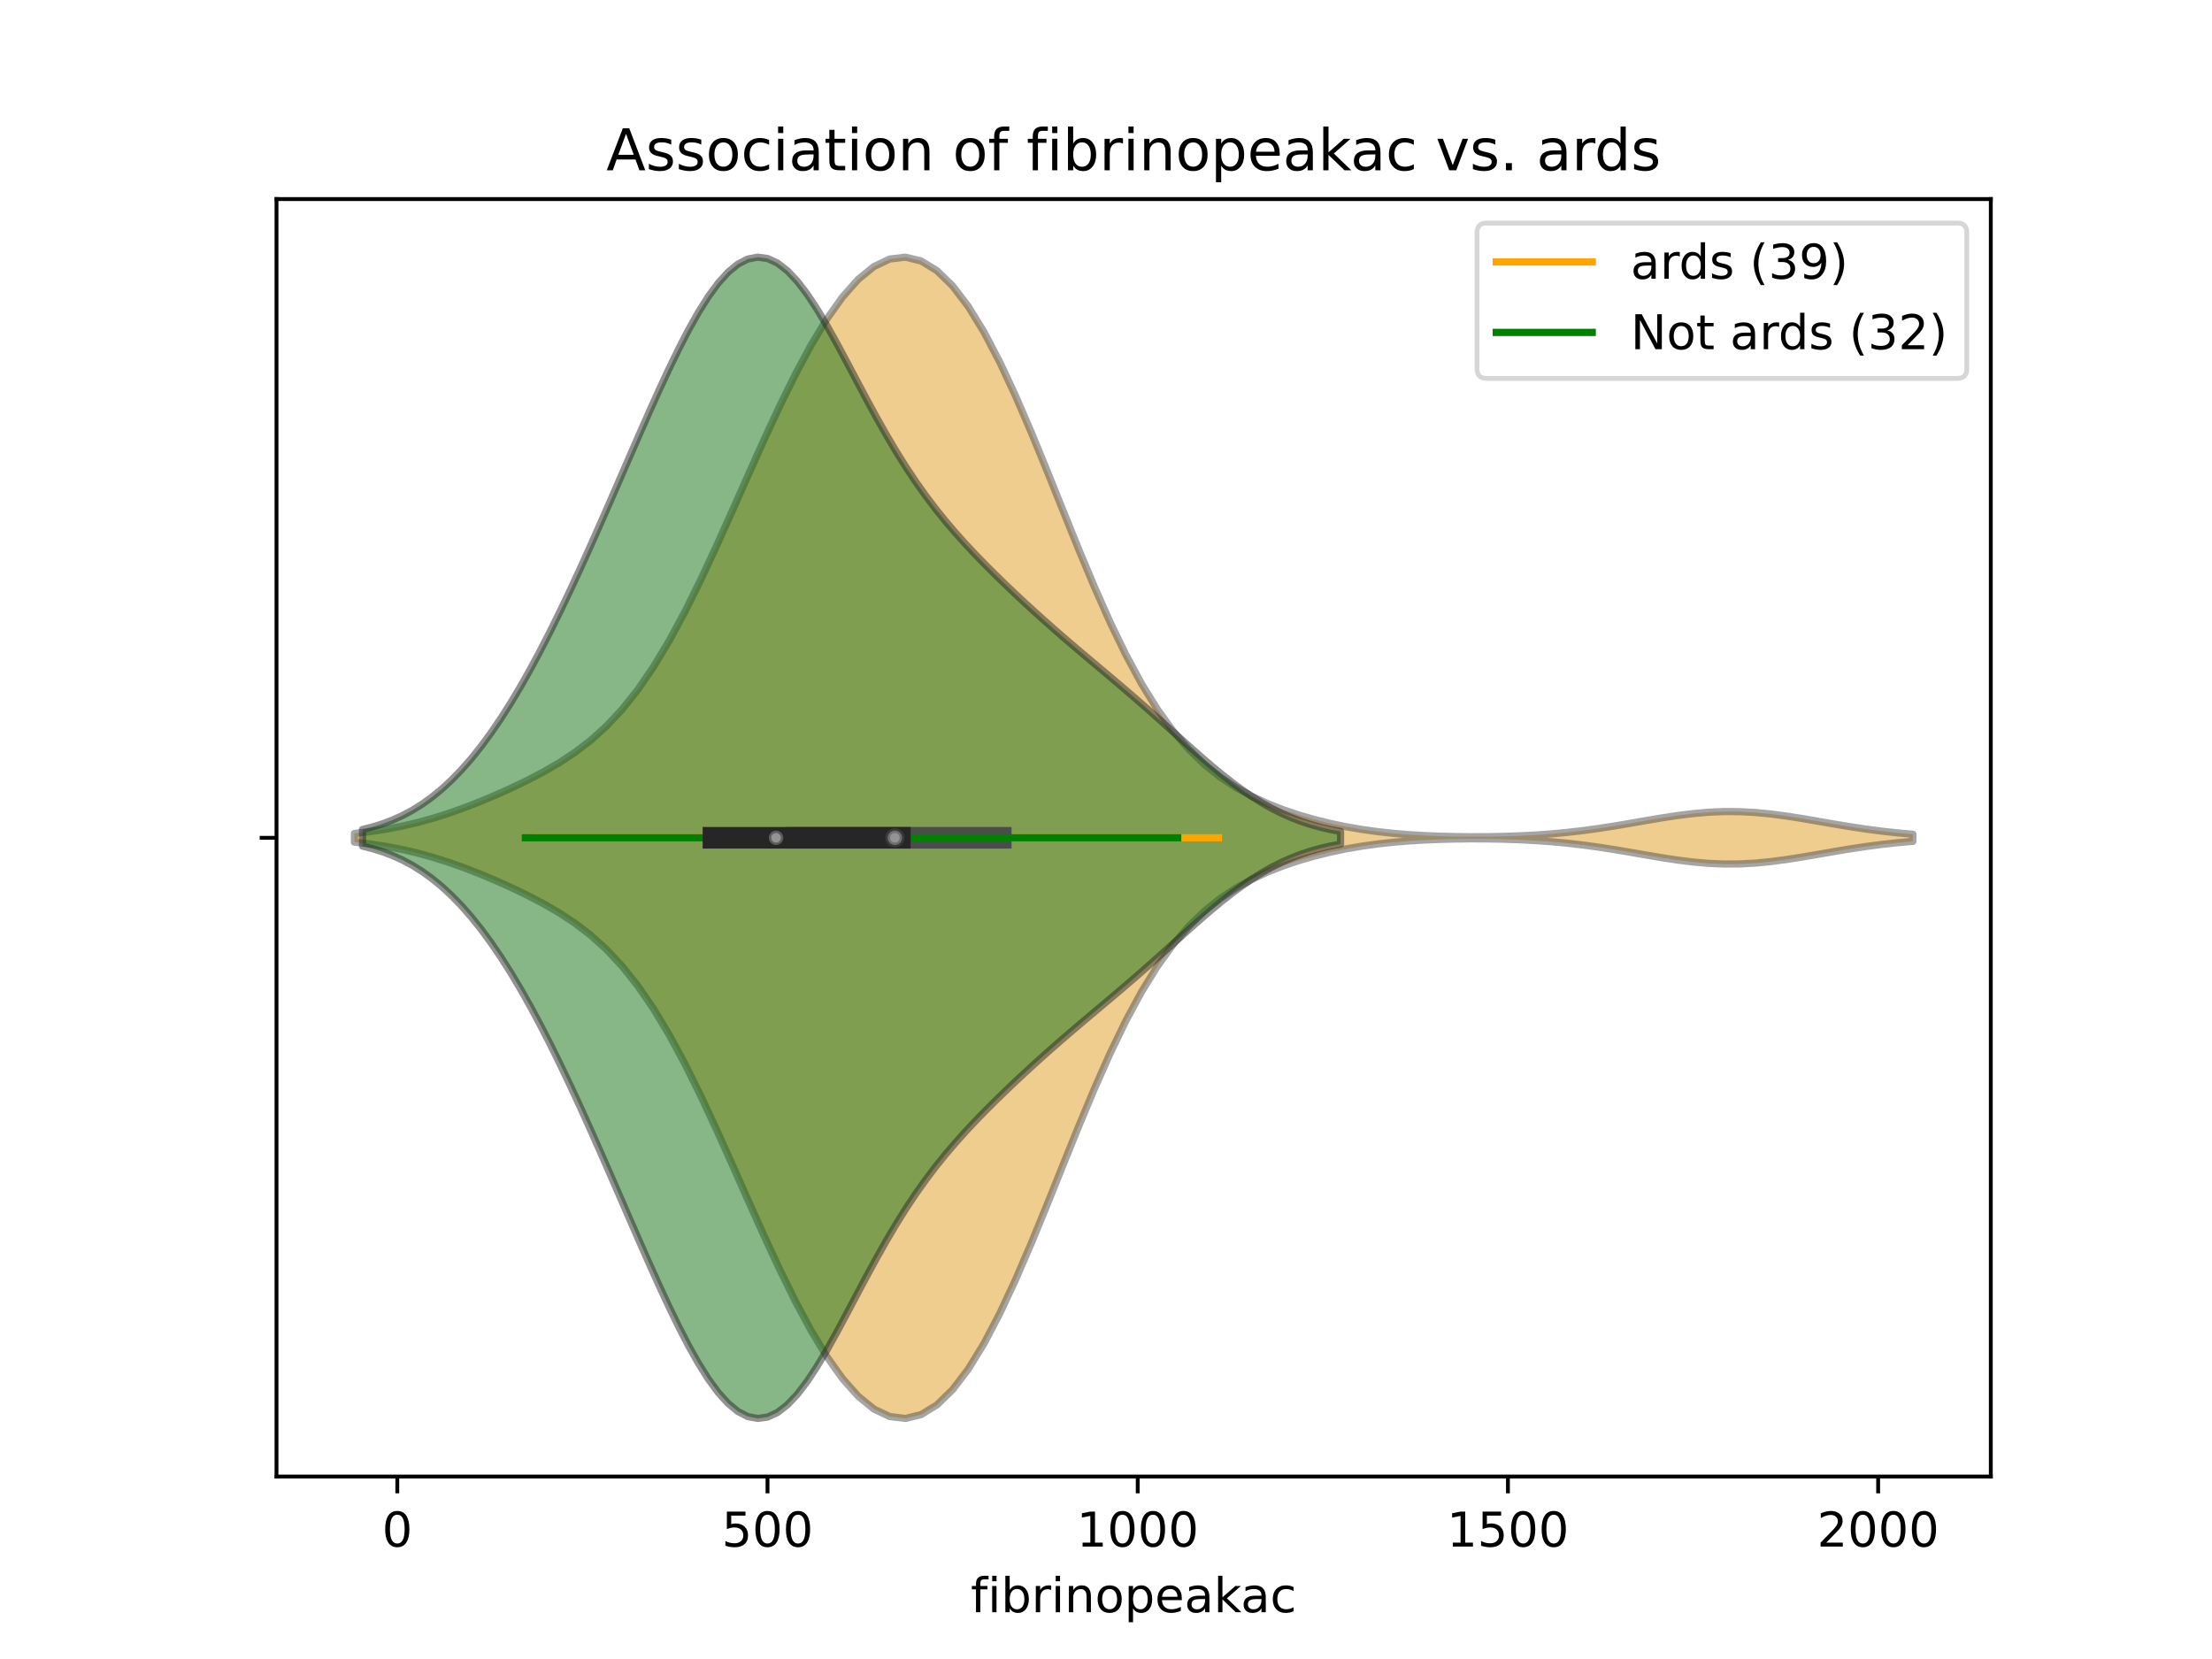 <?xml version="1.0" encoding="utf-8" standalone="no"?>
<!DOCTYPE svg PUBLIC "-//W3C//DTD SVG 1.1//EN"
  "http://www.w3.org/Graphics/SVG/1.1/DTD/svg11.dtd">
<!-- Created with matplotlib (https://matplotlib.org/) -->
<svg height="345.6pt" version="1.1" viewBox="0 0 460.8 345.6" width="460.8pt" xmlns="http://www.w3.org/2000/svg" xmlns:xlink="http://www.w3.org/1999/xlink">
 <defs>
  <style type="text/css">
*{stroke-linecap:butt;stroke-linejoin:round;}
  </style>
 </defs>
 <g id="figure_1">
  <g id="patch_1">
   <path d="M 0 345.6 
L 460.8 345.6 
L 460.8 0 
L 0 0 
z
" style="fill:#ffffff;"/>
  </g>
  <g id="axes_1">
   <g id="patch_2">
    <path d="M 57.6 307.584 
L 414.72 307.584 
L 414.72 41.472 
L 57.6 41.472 
z
" style="fill:#ffffff;"/>
   </g>
   <g id="PolyCollection_1">
    <defs>
     <path d="M 73.833 -170.167 
L 73.833 -171.977 
L 77.112 -172.36 
L 80.391 -172.857 
L 83.671 -173.483 
L 86.95 -174.246 
L 90.229 -175.151 
L 93.509 -176.191 
L 96.788 -177.358 
L 100.067 -178.638 
L 103.347 -180.018 
L 106.626 -181.493 
L 109.905 -183.074 
L 113.185 -184.788 
L 116.464 -186.687 
L 119.743 -188.844 
L 123.023 -191.35 
L 126.302 -194.303 
L 129.581 -197.799 
L 132.861 -201.914 
L 136.14 -206.694 
L 139.42 -212.141 
L 142.699 -218.215 
L 145.978 -224.828 
L 149.258 -231.855 
L 152.537 -239.144 
L 155.816 -246.527 
L 159.096 -253.833 
L 162.375 -260.894 
L 165.654 -267.554 
L 168.934 -273.664 
L 172.213 -279.09 
L 175.492 -283.707 
L 178.772 -287.4 
L 182.051 -290.07 
L 185.33 -291.634 
L 188.61 -292.032 
L 191.889 -291.229 
L 195.168 -289.222 
L 198.448 -286.036 
L 201.727 -281.728 
L 205.006 -276.387 
L 208.286 -270.133 
L 211.565 -263.113 
L 214.844 -255.507 
L 218.124 -247.514 
L 221.403 -239.351 
L 224.682 -231.242 
L 227.962 -223.4 
L 231.241 -216.014 
L 234.52 -209.237 
L 237.8 -203.171 
L 241.079 -197.869 
L 244.358 -193.33 
L 247.638 -189.51 
L 250.917 -186.335 
L 254.196 -183.712 
L 257.476 -181.542 
L 260.755 -179.736 
L 264.034 -178.217 
L 267.314 -176.925 
L 270.593 -175.819 
L 273.872 -174.869 
L 277.152 -174.06 
L 280.431 -173.377 
L 283.71 -172.813 
L 286.99 -172.358 
L 290.269 -172 
L 293.548 -171.729 
L 296.828 -171.533 
L 300.107 -171.401 
L 303.386 -171.322 
L 306.666 -171.292 
L 309.945 -171.308 
L 313.224 -171.369 
L 316.504 -171.48 
L 319.783 -171.648 
L 323.062 -171.88 
L 326.342 -172.182 
L 329.621 -172.557 
L 332.9 -173.003 
L 336.18 -173.511 
L 339.459 -174.063 
L 342.739 -174.634 
L 346.018 -175.189 
L 349.297 -175.692 
L 352.577 -176.105 
L 355.856 -176.395 
L 359.135 -176.537 
L 362.415 -176.519 
L 365.694 -176.342 
L 368.973 -176.022 
L 372.253 -175.585 
L 375.532 -175.067 
L 378.811 -174.505 
L 382.091 -173.935 
L 385.37 -173.391 
L 388.649 -172.895 
L 391.929 -172.463 
L 395.208 -172.103 
L 398.487 -171.813 
L 398.487 -170.331 
L 398.487 -170.331 
L 395.208 -170.041 
L 391.929 -169.681 
L 388.649 -169.249 
L 385.37 -168.753 
L 382.091 -168.209 
L 378.811 -167.639 
L 375.532 -167.077 
L 372.253 -166.559 
L 368.973 -166.122 
L 365.694 -165.802 
L 362.415 -165.625 
L 359.135 -165.607 
L 355.856 -165.749 
L 352.577 -166.039 
L 349.297 -166.452 
L 346.018 -166.955 
L 342.739 -167.51 
L 339.459 -168.081 
L 336.18 -168.633 
L 332.9 -169.141 
L 329.621 -169.587 
L 326.342 -169.962 
L 323.062 -170.264 
L 319.783 -170.496 
L 316.504 -170.664 
L 313.224 -170.775 
L 309.945 -170.836 
L 306.666 -170.852 
L 303.386 -170.822 
L 300.107 -170.743 
L 296.828 -170.611 
L 293.548 -170.415 
L 290.269 -170.144 
L 286.99 -169.786 
L 283.71 -169.331 
L 280.431 -168.767 
L 277.152 -168.084 
L 273.872 -167.275 
L 270.593 -166.325 
L 267.314 -165.219 
L 264.034 -163.927 
L 260.755 -162.408 
L 257.476 -160.602 
L 254.196 -158.432 
L 250.917 -155.809 
L 247.638 -152.634 
L 244.358 -148.814 
L 241.079 -144.275 
L 237.8 -138.973 
L 234.52 -132.907 
L 231.241 -126.13 
L 227.962 -118.744 
L 224.682 -110.902 
L 221.403 -102.793 
L 218.124 -94.63 
L 214.844 -86.637 
L 211.565 -79.031 
L 208.286 -72.011 
L 205.006 -65.757 
L 201.727 -60.416 
L 198.448 -56.108 
L 195.168 -52.922 
L 191.889 -50.915 
L 188.61 -50.112 
L 185.33 -50.51 
L 182.051 -52.074 
L 178.772 -54.744 
L 175.492 -58.437 
L 172.213 -63.054 
L 168.934 -68.48 
L 165.654 -74.59 
L 162.375 -81.25 
L 159.096 -88.311 
L 155.816 -95.617 
L 152.537 -103 
L 149.258 -110.289 
L 145.978 -117.316 
L 142.699 -123.929 
L 139.42 -130.003 
L 136.14 -135.45 
L 132.861 -140.23 
L 129.581 -144.345 
L 126.302 -147.841 
L 123.023 -150.794 
L 119.743 -153.3 
L 116.464 -155.457 
L 113.185 -157.356 
L 109.905 -159.07 
L 106.626 -160.651 
L 103.347 -162.126 
L 100.067 -163.506 
L 96.788 -164.786 
L 93.509 -165.953 
L 90.229 -166.993 
L 86.95 -167.898 
L 83.671 -168.661 
L 80.391 -169.287 
L 77.112 -169.784 
L 73.833 -170.167 
z
" id="m84f3bd0eb0" style="stroke:#4c4c4c;stroke-opacity:0.5;stroke-width:1.5;"/>
    </defs>
    <g clip-path="url(#p0335b0721c)">
     <use style="fill:#df9c20;fill-opacity:0.5;stroke:#4c4c4c;stroke-opacity:0.5;stroke-width:1.5;" x="0" xlink:href="#m84f3bd0eb0" y="345.6"/>
    </g>
   </g>
   <g id="PolyCollection_2">
    <defs>
     <path d="M 75.52 -169.336 
L 75.52 -172.808 
L 77.578 -173.327 
L 79.636 -173.965 
L 81.694 -174.738 
L 83.752 -175.664 
L 85.81 -176.758 
L 87.868 -178.035 
L 89.926 -179.509 
L 91.984 -181.189 
L 94.042 -183.085 
L 96.1 -185.202 
L 98.158 -187.545 
L 100.216 -190.115 
L 102.274 -192.91 
L 104.332 -195.926 
L 106.39 -199.16 
L 108.448 -202.602 
L 110.506 -206.244 
L 112.564 -210.074 
L 114.622 -214.079 
L 116.68 -218.245 
L 118.739 -222.554 
L 120.797 -226.988 
L 122.855 -231.529 
L 124.913 -236.153 
L 126.971 -240.84 
L 129.029 -245.565 
L 131.087 -250.3 
L 133.145 -255.015 
L 135.203 -259.677 
L 137.261 -264.244 
L 139.319 -268.671 
L 141.377 -272.903 
L 143.435 -276.881 
L 145.493 -280.539 
L 147.551 -283.807 
L 149.609 -286.614 
L 151.667 -288.893 
L 153.725 -290.584 
L 155.783 -291.641 
L 157.841 -292.032 
L 159.9 -291.746 
L 161.958 -290.792 
L 164.016 -289.203 
L 166.074 -287.031 
L 168.132 -284.346 
L 170.19 -281.234 
L 172.248 -277.786 
L 174.306 -274.1 
L 176.364 -270.269 
L 178.422 -266.381 
L 180.48 -262.515 
L 182.538 -258.735 
L 184.596 -255.089 
L 186.654 -251.612 
L 188.712 -248.325 
L 190.77 -245.235 
L 192.828 -242.336 
L 194.886 -239.618 
L 196.944 -237.063 
L 199.002 -234.648 
L 201.06 -232.353 
L 203.119 -230.155 
L 205.177 -228.036 
L 207.235 -225.981 
L 209.293 -223.977 
L 211.351 -222.017 
L 213.409 -220.095 
L 215.467 -218.208 
L 217.525 -216.356 
L 219.583 -214.535 
L 221.641 -212.744 
L 223.699 -210.978 
L 225.757 -209.232 
L 227.815 -207.498 
L 229.873 -205.769 
L 231.931 -204.034 
L 233.989 -202.286 
L 236.047 -200.518 
L 238.105 -198.727 
L 240.163 -196.911 
L 242.221 -195.074 
L 244.28 -193.225 
L 246.338 -191.372 
L 248.396 -189.532 
L 250.454 -187.72 
L 252.512 -185.955 
L 254.57 -184.254 
L 256.628 -182.635 
L 258.686 -181.113 
L 260.744 -179.701 
L 262.802 -178.408 
L 264.86 -177.24 
L 266.918 -176.199 
L 268.976 -175.285 
L 271.034 -174.493 
L 273.092 -173.817 
L 275.15 -173.247 
L 277.208 -172.775 
L 279.266 -172.388 
L 279.266 -169.756 
L 279.266 -169.756 
L 277.208 -169.369 
L 275.15 -168.897 
L 273.092 -168.327 
L 271.034 -167.651 
L 268.976 -166.859 
L 266.918 -165.945 
L 264.86 -164.904 
L 262.802 -163.736 
L 260.744 -162.443 
L 258.686 -161.031 
L 256.628 -159.509 
L 254.57 -157.89 
L 252.512 -156.189 
L 250.454 -154.424 
L 248.396 -152.612 
L 246.338 -150.772 
L 244.28 -148.919 
L 242.221 -147.07 
L 240.163 -145.233 
L 238.105 -143.417 
L 236.047 -141.626 
L 233.989 -139.858 
L 231.931 -138.11 
L 229.873 -136.375 
L 227.815 -134.646 
L 225.757 -132.912 
L 223.699 -131.166 
L 221.641 -129.4 
L 219.583 -127.609 
L 217.525 -125.788 
L 215.467 -123.936 
L 213.409 -122.049 
L 211.351 -120.127 
L 209.293 -118.167 
L 207.235 -116.163 
L 205.177 -114.108 
L 203.119 -111.989 
L 201.06 -109.791 
L 199.002 -107.496 
L 196.944 -105.081 
L 194.886 -102.526 
L 192.828 -99.808 
L 190.77 -96.909 
L 188.712 -93.819 
L 186.654 -90.532 
L 184.596 -87.055 
L 182.538 -83.409 
L 180.48 -79.629 
L 178.422 -75.763 
L 176.364 -71.875 
L 174.306 -68.044 
L 172.248 -64.358 
L 170.19 -60.91 
L 168.132 -57.798 
L 166.074 -55.113 
L 164.016 -52.941 
L 161.958 -51.352 
L 159.9 -50.398 
L 157.841 -50.112 
L 155.783 -50.503 
L 153.725 -51.56 
L 151.667 -53.251 
L 149.609 -55.53 
L 147.551 -58.337 
L 145.493 -61.605 
L 143.435 -65.263 
L 141.377 -69.241 
L 139.319 -73.473 
L 137.261 -77.9 
L 135.203 -82.467 
L 133.145 -87.129 
L 131.087 -91.844 
L 129.029 -96.579 
L 126.971 -101.304 
L 124.913 -105.991 
L 122.855 -110.615 
L 120.797 -115.156 
L 118.739 -119.59 
L 116.68 -123.899 
L 114.622 -128.065 
L 112.564 -132.07 
L 110.506 -135.9 
L 108.448 -139.542 
L 106.39 -142.984 
L 104.332 -146.218 
L 102.274 -149.234 
L 100.216 -152.029 
L 98.158 -154.599 
L 96.1 -156.942 
L 94.042 -159.059 
L 91.984 -160.955 
L 89.926 -162.635 
L 87.868 -164.109 
L 85.81 -165.386 
L 83.752 -166.48 
L 81.694 -167.406 
L 79.636 -168.179 
L 77.578 -168.817 
L 75.52 -169.336 
z
" id="m8d56927498" style="stroke:#262626;stroke-opacity:0.5;stroke-width:1.5;"/>
    </defs>
    <g clip-path="url(#p0335b0721c)">
     <use style="fill:#107010;fill-opacity:0.5;stroke:#262626;stroke-opacity:0.5;stroke-width:1.5;" x="0" xlink:href="#m8d56927498" y="345.6"/>
    </g>
   </g>
   <g id="matplotlib.axis_1">
    <g id="xtick_1">
     <g id="line2d_1">
      <defs>
       <path d="M 0 0 
L 0 3.5 
" id="m794e3ae19a" style="stroke:#000000;stroke-width:0.8;"/>
      </defs>
      <g>
       <use style="stroke:#000000;stroke-width:0.8;" x="82.764" xlink:href="#m794e3ae19a" y="307.584"/>
      </g>
     </g>
     <g id="text_1">
      <!-- 0 -->
      <defs>
       <path d="M 31.781 66.406 
Q 24.172 66.406 20.328 58.906 
Q 16.5 51.422 16.5 36.375 
Q 16.5 21.391 20.328 13.891 
Q 24.172 6.391 31.781 6.391 
Q 39.453 6.391 43.281 13.891 
Q 47.125 21.391 47.125 36.375 
Q 47.125 51.422 43.281 58.906 
Q 39.453 66.406 31.781 66.406 
z
M 31.781 74.219 
Q 44.047 74.219 50.516 64.516 
Q 56.984 54.828 56.984 36.375 
Q 56.984 17.969 50.516 8.266 
Q 44.047 -1.422 31.781 -1.422 
Q 19.531 -1.422 13.062 8.266 
Q 6.594 17.969 6.594 36.375 
Q 6.594 54.828 13.062 64.516 
Q 19.531 74.219 31.781 74.219 
z
" id="DejaVuSans-48"/>
      </defs>
      <g transform="translate(79.583 322.182)scale(0.1 -0.1)">
       <use xlink:href="#DejaVuSans-48"/>
      </g>
     </g>
    </g>
    <g id="xtick_2">
     <g id="line2d_2">
      <g>
       <use style="stroke:#000000;stroke-width:0.8;" x="159.886" xlink:href="#m794e3ae19a" y="307.584"/>
      </g>
     </g>
     <g id="text_2">
      <!-- 500 -->
      <defs>
       <path d="M 10.797 72.906 
L 49.516 72.906 
L 49.516 64.594 
L 19.828 64.594 
L 19.828 46.734 
Q 21.969 47.469 24.109 47.828 
Q 26.266 48.188 28.422 48.188 
Q 40.625 48.188 47.75 41.5 
Q 54.891 34.812 54.891 23.391 
Q 54.891 11.625 47.562 5.094 
Q 40.234 -1.422 26.906 -1.422 
Q 22.312 -1.422 17.547 -0.641 
Q 12.797 0.141 7.719 1.703 
L 7.719 11.625 
Q 12.109 9.234 16.797 8.062 
Q 21.484 6.891 26.703 6.891 
Q 35.156 6.891 40.078 11.328 
Q 45.016 15.766 45.016 23.391 
Q 45.016 31 40.078 35.438 
Q 35.156 39.891 26.703 39.891 
Q 22.75 39.891 18.812 39.016 
Q 14.891 38.141 10.797 36.281 
z
" id="DejaVuSans-53"/>
      </defs>
      <g transform="translate(150.342 322.182)scale(0.1 -0.1)">
       <use xlink:href="#DejaVuSans-53"/>
       <use x="63.623" xlink:href="#DejaVuSans-48"/>
       <use x="127.246" xlink:href="#DejaVuSans-48"/>
      </g>
     </g>
    </g>
    <g id="xtick_3">
     <g id="line2d_3">
      <g>
       <use style="stroke:#000000;stroke-width:0.8;" x="237.008" xlink:href="#m794e3ae19a" y="307.584"/>
      </g>
     </g>
     <g id="text_3">
      <!-- 1000 -->
      <defs>
       <path d="M 12.406 8.297 
L 28.516 8.297 
L 28.516 63.922 
L 10.984 60.406 
L 10.984 69.391 
L 28.422 72.906 
L 38.281 72.906 
L 38.281 8.297 
L 54.391 8.297 
L 54.391 0 
L 12.406 0 
z
" id="DejaVuSans-49"/>
      </defs>
      <g transform="translate(224.283 322.182)scale(0.1 -0.1)">
       <use xlink:href="#DejaVuSans-49"/>
       <use x="63.623" xlink:href="#DejaVuSans-48"/>
       <use x="127.246" xlink:href="#DejaVuSans-48"/>
       <use x="190.869" xlink:href="#DejaVuSans-48"/>
      </g>
     </g>
    </g>
    <g id="xtick_4">
     <g id="line2d_4">
      <g>
       <use style="stroke:#000000;stroke-width:0.8;" x="314.13" xlink:href="#m794e3ae19a" y="307.584"/>
      </g>
     </g>
     <g id="text_4">
      <!-- 1500 -->
      <g transform="translate(301.405 322.182)scale(0.1 -0.1)">
       <use xlink:href="#DejaVuSans-49"/>
       <use x="63.623" xlink:href="#DejaVuSans-53"/>
       <use x="127.246" xlink:href="#DejaVuSans-48"/>
       <use x="190.869" xlink:href="#DejaVuSans-48"/>
      </g>
     </g>
    </g>
    <g id="xtick_5">
     <g id="line2d_5">
      <g>
       <use style="stroke:#000000;stroke-width:0.8;" x="391.253" xlink:href="#m794e3ae19a" y="307.584"/>
      </g>
     </g>
     <g id="text_5">
      <!-- 2000 -->
      <defs>
       <path d="M 19.188 8.297 
L 53.609 8.297 
L 53.609 0 
L 7.328 0 
L 7.328 8.297 
Q 12.938 14.109 22.625 23.891 
Q 32.328 33.688 34.812 36.531 
Q 39.547 41.844 41.422 45.531 
Q 43.312 49.219 43.312 52.781 
Q 43.312 58.594 39.234 62.25 
Q 35.156 65.922 28.609 65.922 
Q 23.969 65.922 18.812 64.312 
Q 13.672 62.703 7.812 59.422 
L 7.812 69.391 
Q 13.766 71.781 18.938 73 
Q 24.125 74.219 28.422 74.219 
Q 39.75 74.219 46.484 68.547 
Q 53.219 62.891 53.219 53.422 
Q 53.219 48.922 51.531 44.891 
Q 49.859 40.875 45.406 35.406 
Q 44.188 33.984 37.641 27.219 
Q 31.109 20.453 19.188 8.297 
z
" id="DejaVuSans-50"/>
      </defs>
      <g transform="translate(378.528 322.182)scale(0.1 -0.1)">
       <use xlink:href="#DejaVuSans-50"/>
       <use x="63.623" xlink:href="#DejaVuSans-48"/>
       <use x="127.246" xlink:href="#DejaVuSans-48"/>
       <use x="190.869" xlink:href="#DejaVuSans-48"/>
      </g>
     </g>
    </g>
    <g id="text_6">
     <!-- fibrinopeakac -->
     <defs>
      <path d="M 37.109 75.984 
L 37.109 68.5 
L 28.516 68.5 
Q 23.688 68.5 21.797 66.547 
Q 19.922 64.594 19.922 59.516 
L 19.922 54.688 
L 34.719 54.688 
L 34.719 47.703 
L 19.922 47.703 
L 19.922 0 
L 10.891 0 
L 10.891 47.703 
L 2.297 47.703 
L 2.297 54.688 
L 10.891 54.688 
L 10.891 58.5 
Q 10.891 67.625 15.141 71.797 
Q 19.391 75.984 28.609 75.984 
z
" id="DejaVuSans-102"/>
      <path d="M 9.422 54.688 
L 18.406 54.688 
L 18.406 0 
L 9.422 0 
z
M 9.422 75.984 
L 18.406 75.984 
L 18.406 64.594 
L 9.422 64.594 
z
" id="DejaVuSans-105"/>
      <path d="M 48.688 27.297 
Q 48.688 37.203 44.609 42.844 
Q 40.531 48.484 33.406 48.484 
Q 26.266 48.484 22.188 42.844 
Q 18.109 37.203 18.109 27.297 
Q 18.109 17.391 22.188 11.75 
Q 26.266 6.109 33.406 6.109 
Q 40.531 6.109 44.609 11.75 
Q 48.688 17.391 48.688 27.297 
z
M 18.109 46.391 
Q 20.953 51.266 25.266 53.625 
Q 29.594 56 35.594 56 
Q 45.562 56 51.781 48.094 
Q 58.016 40.188 58.016 27.297 
Q 58.016 14.406 51.781 6.484 
Q 45.562 -1.422 35.594 -1.422 
Q 29.594 -1.422 25.266 0.953 
Q 20.953 3.328 18.109 8.203 
L 18.109 0 
L 9.078 0 
L 9.078 75.984 
L 18.109 75.984 
z
" id="DejaVuSans-98"/>
      <path d="M 41.109 46.297 
Q 39.594 47.172 37.812 47.578 
Q 36.031 48 33.891 48 
Q 26.266 48 22.188 43.047 
Q 18.109 38.094 18.109 28.812 
L 18.109 0 
L 9.078 0 
L 9.078 54.688 
L 18.109 54.688 
L 18.109 46.188 
Q 20.953 51.172 25.484 53.578 
Q 30.031 56 36.531 56 
Q 37.453 56 38.578 55.875 
Q 39.703 55.766 41.062 55.516 
z
" id="DejaVuSans-114"/>
      <path d="M 54.891 33.016 
L 54.891 0 
L 45.906 0 
L 45.906 32.719 
Q 45.906 40.484 42.875 44.328 
Q 39.844 48.188 33.797 48.188 
Q 26.516 48.188 22.312 43.547 
Q 18.109 38.922 18.109 30.906 
L 18.109 0 
L 9.078 0 
L 9.078 54.688 
L 18.109 54.688 
L 18.109 46.188 
Q 21.344 51.125 25.703 53.562 
Q 30.078 56 35.797 56 
Q 45.219 56 50.047 50.172 
Q 54.891 44.344 54.891 33.016 
z
" id="DejaVuSans-110"/>
      <path d="M 30.609 48.391 
Q 23.391 48.391 19.188 42.75 
Q 14.984 37.109 14.984 27.297 
Q 14.984 17.484 19.156 11.844 
Q 23.344 6.203 30.609 6.203 
Q 37.797 6.203 41.984 11.859 
Q 46.188 17.531 46.188 27.297 
Q 46.188 37.016 41.984 42.703 
Q 37.797 48.391 30.609 48.391 
z
M 30.609 56 
Q 42.328 56 49.016 48.375 
Q 55.719 40.766 55.719 27.297 
Q 55.719 13.875 49.016 6.219 
Q 42.328 -1.422 30.609 -1.422 
Q 18.844 -1.422 12.172 6.219 
Q 5.516 13.875 5.516 27.297 
Q 5.516 40.766 12.172 48.375 
Q 18.844 56 30.609 56 
z
" id="DejaVuSans-111"/>
      <path d="M 18.109 8.203 
L 18.109 -20.797 
L 9.078 -20.797 
L 9.078 54.688 
L 18.109 54.688 
L 18.109 46.391 
Q 20.953 51.266 25.266 53.625 
Q 29.594 56 35.594 56 
Q 45.562 56 51.781 48.094 
Q 58.016 40.188 58.016 27.297 
Q 58.016 14.406 51.781 6.484 
Q 45.562 -1.422 35.594 -1.422 
Q 29.594 -1.422 25.266 0.953 
Q 20.953 3.328 18.109 8.203 
z
M 48.688 27.297 
Q 48.688 37.203 44.609 42.844 
Q 40.531 48.484 33.406 48.484 
Q 26.266 48.484 22.188 42.844 
Q 18.109 37.203 18.109 27.297 
Q 18.109 17.391 22.188 11.75 
Q 26.266 6.109 33.406 6.109 
Q 40.531 6.109 44.609 11.75 
Q 48.688 17.391 48.688 27.297 
z
" id="DejaVuSans-112"/>
      <path d="M 56.203 29.594 
L 56.203 25.203 
L 14.891 25.203 
Q 15.484 15.922 20.484 11.062 
Q 25.484 6.203 34.422 6.203 
Q 39.594 6.203 44.453 7.469 
Q 49.312 8.734 54.109 11.281 
L 54.109 2.781 
Q 49.266 0.734 44.188 -0.344 
Q 39.109 -1.422 33.891 -1.422 
Q 20.797 -1.422 13.156 6.188 
Q 5.516 13.812 5.516 26.812 
Q 5.516 40.234 12.766 48.109 
Q 20.016 56 32.328 56 
Q 43.359 56 49.781 48.891 
Q 56.203 41.797 56.203 29.594 
z
M 47.219 32.234 
Q 47.125 39.594 43.094 43.984 
Q 39.062 48.391 32.422 48.391 
Q 24.906 48.391 20.391 44.141 
Q 15.875 39.891 15.188 32.172 
z
" id="DejaVuSans-101"/>
      <path d="M 34.281 27.484 
Q 23.391 27.484 19.188 25 
Q 14.984 22.516 14.984 16.5 
Q 14.984 11.719 18.141 8.906 
Q 21.297 6.109 26.703 6.109 
Q 34.188 6.109 38.703 11.406 
Q 43.219 16.703 43.219 25.484 
L 43.219 27.484 
z
M 52.203 31.203 
L 52.203 0 
L 43.219 0 
L 43.219 8.297 
Q 40.141 3.328 35.547 0.953 
Q 30.953 -1.422 24.312 -1.422 
Q 15.922 -1.422 10.953 3.297 
Q 6 8.016 6 15.922 
Q 6 25.141 12.172 29.828 
Q 18.359 34.516 30.609 34.516 
L 43.219 34.516 
L 43.219 35.406 
Q 43.219 41.609 39.141 45 
Q 35.062 48.391 27.688 48.391 
Q 23 48.391 18.547 47.266 
Q 14.109 46.141 10.016 43.891 
L 10.016 52.203 
Q 14.938 54.109 19.578 55.047 
Q 24.219 56 28.609 56 
Q 40.484 56 46.344 49.844 
Q 52.203 43.703 52.203 31.203 
z
" id="DejaVuSans-97"/>
      <path d="M 9.078 75.984 
L 18.109 75.984 
L 18.109 31.109 
L 44.922 54.688 
L 56.391 54.688 
L 27.391 29.109 
L 57.625 0 
L 45.906 0 
L 18.109 26.703 
L 18.109 0 
L 9.078 0 
z
" id="DejaVuSans-107"/>
      <path d="M 48.781 52.594 
L 48.781 44.188 
Q 44.969 46.297 41.141 47.344 
Q 37.312 48.391 33.406 48.391 
Q 24.656 48.391 19.812 42.844 
Q 14.984 37.312 14.984 27.297 
Q 14.984 17.281 19.812 11.734 
Q 24.656 6.203 33.406 6.203 
Q 37.312 6.203 41.141 7.25 
Q 44.969 8.297 48.781 10.406 
L 48.781 2.094 
Q 45.016 0.344 40.984 -0.531 
Q 36.969 -1.422 32.422 -1.422 
Q 20.062 -1.422 12.781 6.344 
Q 5.516 14.109 5.516 27.297 
Q 5.516 40.672 12.859 48.328 
Q 20.219 56 33.016 56 
Q 37.156 56 41.109 55.141 
Q 45.062 54.297 48.781 52.594 
z
" id="DejaVuSans-99"/>
     </defs>
     <g transform="translate(202.228 335.861)scale(0.1 -0.1)">
      <use xlink:href="#DejaVuSans-102"/>
      <use x="35.205" xlink:href="#DejaVuSans-105"/>
      <use x="62.988" xlink:href="#DejaVuSans-98"/>
      <use x="126.465" xlink:href="#DejaVuSans-114"/>
      <use x="167.578" xlink:href="#DejaVuSans-105"/>
      <use x="195.361" xlink:href="#DejaVuSans-110"/>
      <use x="258.74" xlink:href="#DejaVuSans-111"/>
      <use x="319.922" xlink:href="#DejaVuSans-112"/>
      <use x="383.398" xlink:href="#DejaVuSans-101"/>
      <use x="444.922" xlink:href="#DejaVuSans-97"/>
      <use x="506.201" xlink:href="#DejaVuSans-107"/>
      <use x="562.361" xlink:href="#DejaVuSans-97"/>
      <use x="623.641" xlink:href="#DejaVuSans-99"/>
     </g>
    </g>
   </g>
   <g id="matplotlib.axis_2">
    <g id="ytick_1">
     <g id="line2d_6">
      <defs>
       <path d="M 0 0 
L -3.5 0 
" id="mf8173aaf0a" style="stroke:#000000;stroke-width:0.8;"/>
      </defs>
      <g>
       <use style="stroke:#000000;stroke-width:0.8;" x="57.6" xlink:href="#mf8173aaf0a" y="174.528"/>
      </g>
     </g>
    </g>
   </g>
   <g id="line2d_7">
    <path clip-path="url(#p0335b0721c)" d="M 111.916 174.528 
L 253.821 174.528 
" style="fill:none;stroke:#ffa500;stroke-linecap:square;stroke-width:1.5;"/>
   </g>
   <g id="line2d_8">
    <path clip-path="url(#p0335b0721c)" d="M 166.056 174.528 
L 208.473 174.528 
" style="fill:none;stroke:#4c4c4c;stroke-linecap:square;stroke-width:4.5;"/>
   </g>
   <g id="line2d_9">
    <path clip-path="url(#p0335b0721c)" d="M 109.448 174.528 
L 245.338 174.528 
" style="fill:none;stroke:#008000;stroke-linecap:square;stroke-width:1.5;"/>
   </g>
   <g id="line2d_10">
    <path clip-path="url(#p0335b0721c)" d="M 148.626 174.528 
L 187.457 174.528 
" style="fill:none;stroke:#262626;stroke-linecap:square;stroke-width:4.5;"/>
   </g>
   <g id="patch_3">
    <path d="M 57.6 307.584 
L 57.6 41.472 
" style="fill:none;stroke:#000000;stroke-linecap:square;stroke-linejoin:miter;stroke-width:0.8;"/>
   </g>
   <g id="patch_4">
    <path d="M 414.72 307.584 
L 414.72 41.472 
" style="fill:none;stroke:#000000;stroke-linecap:square;stroke-linejoin:miter;stroke-width:0.8;"/>
   </g>
   <g id="patch_5">
    <path d="M 57.6 307.584 
L 414.72 307.584 
" style="fill:none;stroke:#000000;stroke-linecap:square;stroke-linejoin:miter;stroke-width:0.8;"/>
   </g>
   <g id="patch_6">
    <path d="M 57.6 41.472 
L 414.72 41.472 
" style="fill:none;stroke:#000000;stroke-linecap:square;stroke-linejoin:miter;stroke-width:0.8;"/>
   </g>
   <g id="PathCollection_1">
    <defs>
     <path d="M 0 1.5 
C 0.398 1.5 0.779 1.342 1.061 1.061 
C 1.342 0.779 1.5 0.398 1.5 0 
C 1.5 -0.398 1.342 -0.779 1.061 -1.061 
C 0.779 -1.342 0.398 -1.5 0 -1.5 
C -0.398 -1.5 -0.779 -1.342 -1.061 -1.061 
C -1.342 -0.779 -1.5 -0.398 -1.5 0 
C -1.5 0.398 -1.342 0.779 -1.061 1.061 
C -0.779 1.342 -0.398 1.5 0 1.5 
z
" id="m145147653d" style="stroke:#4c4c4c;stroke-opacity:0.5;"/>
    </defs>
    <g clip-path="url(#p0335b0721c)">
     <use style="fill:#ffffff;fill-opacity:0.5;stroke:#4c4c4c;stroke-opacity:0.5;" x="186.416" xlink:href="#m145147653d" y="174.528"/>
    </g>
   </g>
   <g id="PathCollection_2">
    <defs>
     <path d="M 0 1.5 
C 0.398 1.5 0.779 1.342 1.061 1.061 
C 1.342 0.779 1.5 0.398 1.5 0 
C 1.5 -0.398 1.342 -0.779 1.061 -1.061 
C 0.779 -1.342 0.398 -1.5 0 -1.5 
C -0.398 -1.5 -0.779 -1.342 -1.061 -1.061 
C -1.342 -0.779 -1.5 -0.398 -1.5 0 
C -1.5 0.398 -1.342 0.779 -1.061 1.061 
C -0.779 1.342 -0.398 1.5 0 1.5 
z
" id="m361ac796cf" style="stroke:#262626;stroke-opacity:0.5;"/>
    </defs>
    <g clip-path="url(#p0335b0721c)">
     <use style="fill:#ffffff;fill-opacity:0.5;stroke:#262626;stroke-opacity:0.5;" x="161.66" xlink:href="#m361ac796cf" y="174.528"/>
    </g>
   </g>
   <g id="text_7">
    <!-- Association of fibrinopeakac vs. ards -->
    <defs>
     <path d="M 34.188 63.188 
L 20.797 26.906 
L 47.609 26.906 
z
M 28.609 72.906 
L 39.797 72.906 
L 67.578 0 
L 57.328 0 
L 50.688 18.703 
L 17.828 18.703 
L 11.188 0 
L 0.781 0 
z
" id="DejaVuSans-65"/>
     <path d="M 44.281 53.078 
L 44.281 44.578 
Q 40.484 46.531 36.375 47.5 
Q 32.281 48.484 27.875 48.484 
Q 21.188 48.484 17.844 46.438 
Q 14.5 44.391 14.5 40.281 
Q 14.5 37.156 16.891 35.375 
Q 19.281 33.594 26.516 31.984 
L 29.594 31.297 
Q 39.156 29.25 43.188 25.516 
Q 47.219 21.781 47.219 15.094 
Q 47.219 7.469 41.188 3.016 
Q 35.156 -1.422 24.609 -1.422 
Q 20.219 -1.422 15.453 -0.562 
Q 10.688 0.297 5.422 2 
L 5.422 11.281 
Q 10.406 8.688 15.234 7.391 
Q 20.062 6.109 24.812 6.109 
Q 31.156 6.109 34.562 8.281 
Q 37.984 10.453 37.984 14.406 
Q 37.984 18.062 35.516 20.016 
Q 33.062 21.969 24.703 23.781 
L 21.578 24.516 
Q 13.234 26.266 9.516 29.906 
Q 5.812 33.547 5.812 39.891 
Q 5.812 47.609 11.281 51.797 
Q 16.75 56 26.812 56 
Q 31.781 56 36.172 55.266 
Q 40.578 54.547 44.281 53.078 
z
" id="DejaVuSans-115"/>
     <path d="M 18.312 70.219 
L 18.312 54.688 
L 36.812 54.688 
L 36.812 47.703 
L 18.312 47.703 
L 18.312 18.016 
Q 18.312 11.328 20.141 9.422 
Q 21.969 7.516 27.594 7.516 
L 36.812 7.516 
L 36.812 0 
L 27.594 0 
Q 17.188 0 13.234 3.875 
Q 9.281 7.766 9.281 18.016 
L 9.281 47.703 
L 2.688 47.703 
L 2.688 54.688 
L 9.281 54.688 
L 9.281 70.219 
z
" id="DejaVuSans-116"/>
     <path id="DejaVuSans-32"/>
     <path d="M 2.984 54.688 
L 12.5 54.688 
L 29.594 8.797 
L 46.688 54.688 
L 56.203 54.688 
L 35.688 0 
L 23.484 0 
z
" id="DejaVuSans-118"/>
     <path d="M 10.688 12.406 
L 21 12.406 
L 21 0 
L 10.688 0 
z
" id="DejaVuSans-46"/>
     <path d="M 45.406 46.391 
L 45.406 75.984 
L 54.391 75.984 
L 54.391 0 
L 45.406 0 
L 45.406 8.203 
Q 42.578 3.328 38.25 0.953 
Q 33.938 -1.422 27.875 -1.422 
Q 17.969 -1.422 11.734 6.484 
Q 5.516 14.406 5.516 27.297 
Q 5.516 40.188 11.734 48.094 
Q 17.969 56 27.875 56 
Q 33.938 56 38.25 53.625 
Q 42.578 51.266 45.406 46.391 
z
M 14.797 27.297 
Q 14.797 17.391 18.875 11.75 
Q 22.953 6.109 30.078 6.109 
Q 37.203 6.109 41.297 11.75 
Q 45.406 17.391 45.406 27.297 
Q 45.406 37.203 41.297 42.844 
Q 37.203 48.484 30.078 48.484 
Q 22.953 48.484 18.875 42.844 
Q 14.797 37.203 14.797 27.297 
z
" id="DejaVuSans-100"/>
    </defs>
    <g transform="translate(126.311 35.472)scale(0.12 -0.12)">
     <use xlink:href="#DejaVuSans-65"/>
     <use x="68.408" xlink:href="#DejaVuSans-115"/>
     <use x="120.508" xlink:href="#DejaVuSans-115"/>
     <use x="172.607" xlink:href="#DejaVuSans-111"/>
     <use x="233.789" xlink:href="#DejaVuSans-99"/>
     <use x="288.77" xlink:href="#DejaVuSans-105"/>
     <use x="316.553" xlink:href="#DejaVuSans-97"/>
     <use x="377.832" xlink:href="#DejaVuSans-116"/>
     <use x="417.041" xlink:href="#DejaVuSans-105"/>
     <use x="444.824" xlink:href="#DejaVuSans-111"/>
     <use x="506.006" xlink:href="#DejaVuSans-110"/>
     <use x="569.385" xlink:href="#DejaVuSans-32"/>
     <use x="601.172" xlink:href="#DejaVuSans-111"/>
     <use x="662.354" xlink:href="#DejaVuSans-102"/>
     <use x="697.559" xlink:href="#DejaVuSans-32"/>
     <use x="729.346" xlink:href="#DejaVuSans-102"/>
     <use x="764.551" xlink:href="#DejaVuSans-105"/>
     <use x="792.334" xlink:href="#DejaVuSans-98"/>
     <use x="855.811" xlink:href="#DejaVuSans-114"/>
     <use x="896.924" xlink:href="#DejaVuSans-105"/>
     <use x="924.707" xlink:href="#DejaVuSans-110"/>
     <use x="988.086" xlink:href="#DejaVuSans-111"/>
     <use x="1049.268" xlink:href="#DejaVuSans-112"/>
     <use x="1112.744" xlink:href="#DejaVuSans-101"/>
     <use x="1174.268" xlink:href="#DejaVuSans-97"/>
     <use x="1235.547" xlink:href="#DejaVuSans-107"/>
     <use x="1291.707" xlink:href="#DejaVuSans-97"/>
     <use x="1352.986" xlink:href="#DejaVuSans-99"/>
     <use x="1407.967" xlink:href="#DejaVuSans-32"/>
     <use x="1439.754" xlink:href="#DejaVuSans-118"/>
     <use x="1498.934" xlink:href="#DejaVuSans-115"/>
     <use x="1551.033" xlink:href="#DejaVuSans-46"/>
     <use x="1582.82" xlink:href="#DejaVuSans-32"/>
     <use x="1614.607" xlink:href="#DejaVuSans-97"/>
     <use x="1675.887" xlink:href="#DejaVuSans-114"/>
     <use x="1715.25" xlink:href="#DejaVuSans-100"/>
     <use x="1778.727" xlink:href="#DejaVuSans-115"/>
    </g>
   </g>
   <g id="legend_1">
    <g id="patch_7">
     <path d="M 309.693 78.828 
L 407.72 78.828 
Q 409.72 78.828 409.72 76.828 
L 409.72 48.472 
Q 409.72 46.472 407.72 46.472 
L 309.693 46.472 
Q 307.693 46.472 307.693 48.472 
L 307.693 76.828 
Q 307.693 78.828 309.693 78.828 
z
" style="fill:#ffffff;opacity:0.8;stroke:#cccccc;stroke-linejoin:miter;"/>
    </g>
    <g id="line2d_11">
     <path d="M 311.693 54.57 
L 331.693 54.57 
" style="fill:none;stroke:#ffa500;stroke-linecap:square;stroke-width:1.5;"/>
    </g>
    <g id="line2d_12"/>
    <g id="text_8">
     <!-- ards (39) -->
     <defs>
      <path d="M 31 75.875 
Q 24.469 64.656 21.281 53.656 
Q 18.109 42.672 18.109 31.391 
Q 18.109 20.125 21.312 9.062 
Q 24.516 -2 31 -13.188 
L 23.188 -13.188 
Q 15.875 -1.703 12.234 9.375 
Q 8.594 20.453 8.594 31.391 
Q 8.594 42.281 12.203 53.312 
Q 15.828 64.359 23.188 75.875 
z
" id="DejaVuSans-40"/>
      <path d="M 40.578 39.312 
Q 47.656 37.797 51.625 33 
Q 55.609 28.219 55.609 21.188 
Q 55.609 10.406 48.188 4.484 
Q 40.766 -1.422 27.094 -1.422 
Q 22.516 -1.422 17.656 -0.516 
Q 12.797 0.391 7.625 2.203 
L 7.625 11.719 
Q 11.719 9.328 16.594 8.109 
Q 21.484 6.891 26.812 6.891 
Q 36.078 6.891 40.938 10.547 
Q 45.797 14.203 45.797 21.188 
Q 45.797 27.641 41.281 31.266 
Q 36.766 34.906 28.719 34.906 
L 20.219 34.906 
L 20.219 43.016 
L 29.109 43.016 
Q 36.375 43.016 40.234 45.922 
Q 44.094 48.828 44.094 54.297 
Q 44.094 59.906 40.109 62.906 
Q 36.141 65.922 28.719 65.922 
Q 24.656 65.922 20.016 65.031 
Q 15.375 64.156 9.812 62.312 
L 9.812 71.094 
Q 15.438 72.656 20.344 73.438 
Q 25.25 74.219 29.594 74.219 
Q 40.828 74.219 47.359 69.109 
Q 53.906 64.016 53.906 55.328 
Q 53.906 49.266 50.438 45.094 
Q 46.969 40.922 40.578 39.312 
z
" id="DejaVuSans-51"/>
      <path d="M 10.984 1.516 
L 10.984 10.5 
Q 14.703 8.734 18.5 7.812 
Q 22.312 6.891 25.984 6.891 
Q 35.75 6.891 40.891 13.453 
Q 46.047 20.016 46.781 33.406 
Q 43.953 29.203 39.594 26.953 
Q 35.25 24.703 29.984 24.703 
Q 19.047 24.703 12.672 31.312 
Q 6.297 37.938 6.297 49.422 
Q 6.297 60.641 12.938 67.422 
Q 19.578 74.219 30.609 74.219 
Q 43.266 74.219 49.922 64.516 
Q 56.594 54.828 56.594 36.375 
Q 56.594 19.141 48.406 8.859 
Q 40.234 -1.422 26.422 -1.422 
Q 22.703 -1.422 18.891 -0.688 
Q 15.094 0.047 10.984 1.516 
z
M 30.609 32.422 
Q 37.25 32.422 41.125 36.953 
Q 45.016 41.5 45.016 49.422 
Q 45.016 57.281 41.125 61.844 
Q 37.25 66.406 30.609 66.406 
Q 23.969 66.406 20.094 61.844 
Q 16.219 57.281 16.219 49.422 
Q 16.219 41.5 20.094 36.953 
Q 23.969 32.422 30.609 32.422 
z
" id="DejaVuSans-57"/>
      <path d="M 8.016 75.875 
L 15.828 75.875 
Q 23.141 64.359 26.781 53.312 
Q 30.422 42.281 30.422 31.391 
Q 30.422 20.453 26.781 9.375 
Q 23.141 -1.703 15.828 -13.188 
L 8.016 -13.188 
Q 14.5 -2 17.703 9.062 
Q 20.906 20.125 20.906 31.391 
Q 20.906 42.672 17.703 53.656 
Q 14.5 64.656 8.016 75.875 
z
" id="DejaVuSans-41"/>
     </defs>
     <g transform="translate(339.693 58.07)scale(0.1 -0.1)">
      <use xlink:href="#DejaVuSans-97"/>
      <use x="61.279" xlink:href="#DejaVuSans-114"/>
      <use x="100.643" xlink:href="#DejaVuSans-100"/>
      <use x="164.119" xlink:href="#DejaVuSans-115"/>
      <use x="216.219" xlink:href="#DejaVuSans-32"/>
      <use x="248.006" xlink:href="#DejaVuSans-40"/>
      <use x="287.02" xlink:href="#DejaVuSans-51"/>
      <use x="350.643" xlink:href="#DejaVuSans-57"/>
      <use x="414.266" xlink:href="#DejaVuSans-41"/>
     </g>
    </g>
    <g id="line2d_13">
     <path d="M 311.693 69.249 
L 331.693 69.249 
" style="fill:none;stroke:#008000;stroke-linecap:square;stroke-width:1.5;"/>
    </g>
    <g id="line2d_14"/>
    <g id="text_9">
     <!-- Not ards (32) -->
     <defs>
      <path d="M 9.812 72.906 
L 23.094 72.906 
L 55.422 11.922 
L 55.422 72.906 
L 64.984 72.906 
L 64.984 0 
L 51.703 0 
L 19.391 60.984 
L 19.391 0 
L 9.812 0 
z
" id="DejaVuSans-78"/>
     </defs>
     <g transform="translate(339.693 72.749)scale(0.1 -0.1)">
      <use xlink:href="#DejaVuSans-78"/>
      <use x="74.805" xlink:href="#DejaVuSans-111"/>
      <use x="135.986" xlink:href="#DejaVuSans-116"/>
      <use x="175.195" xlink:href="#DejaVuSans-32"/>
      <use x="206.982" xlink:href="#DejaVuSans-97"/>
      <use x="268.262" xlink:href="#DejaVuSans-114"/>
      <use x="307.625" xlink:href="#DejaVuSans-100"/>
      <use x="371.102" xlink:href="#DejaVuSans-115"/>
      <use x="423.201" xlink:href="#DejaVuSans-32"/>
      <use x="454.988" xlink:href="#DejaVuSans-40"/>
      <use x="494.002" xlink:href="#DejaVuSans-51"/>
      <use x="557.625" xlink:href="#DejaVuSans-50"/>
      <use x="621.248" xlink:href="#DejaVuSans-41"/>
     </g>
    </g>
   </g>
  </g>
 </g>
 <defs>
  <clipPath id="p0335b0721c">
   <rect height="266.112" width="357.12" x="57.6" y="41.472"/>
  </clipPath>
 </defs>
</svg>
